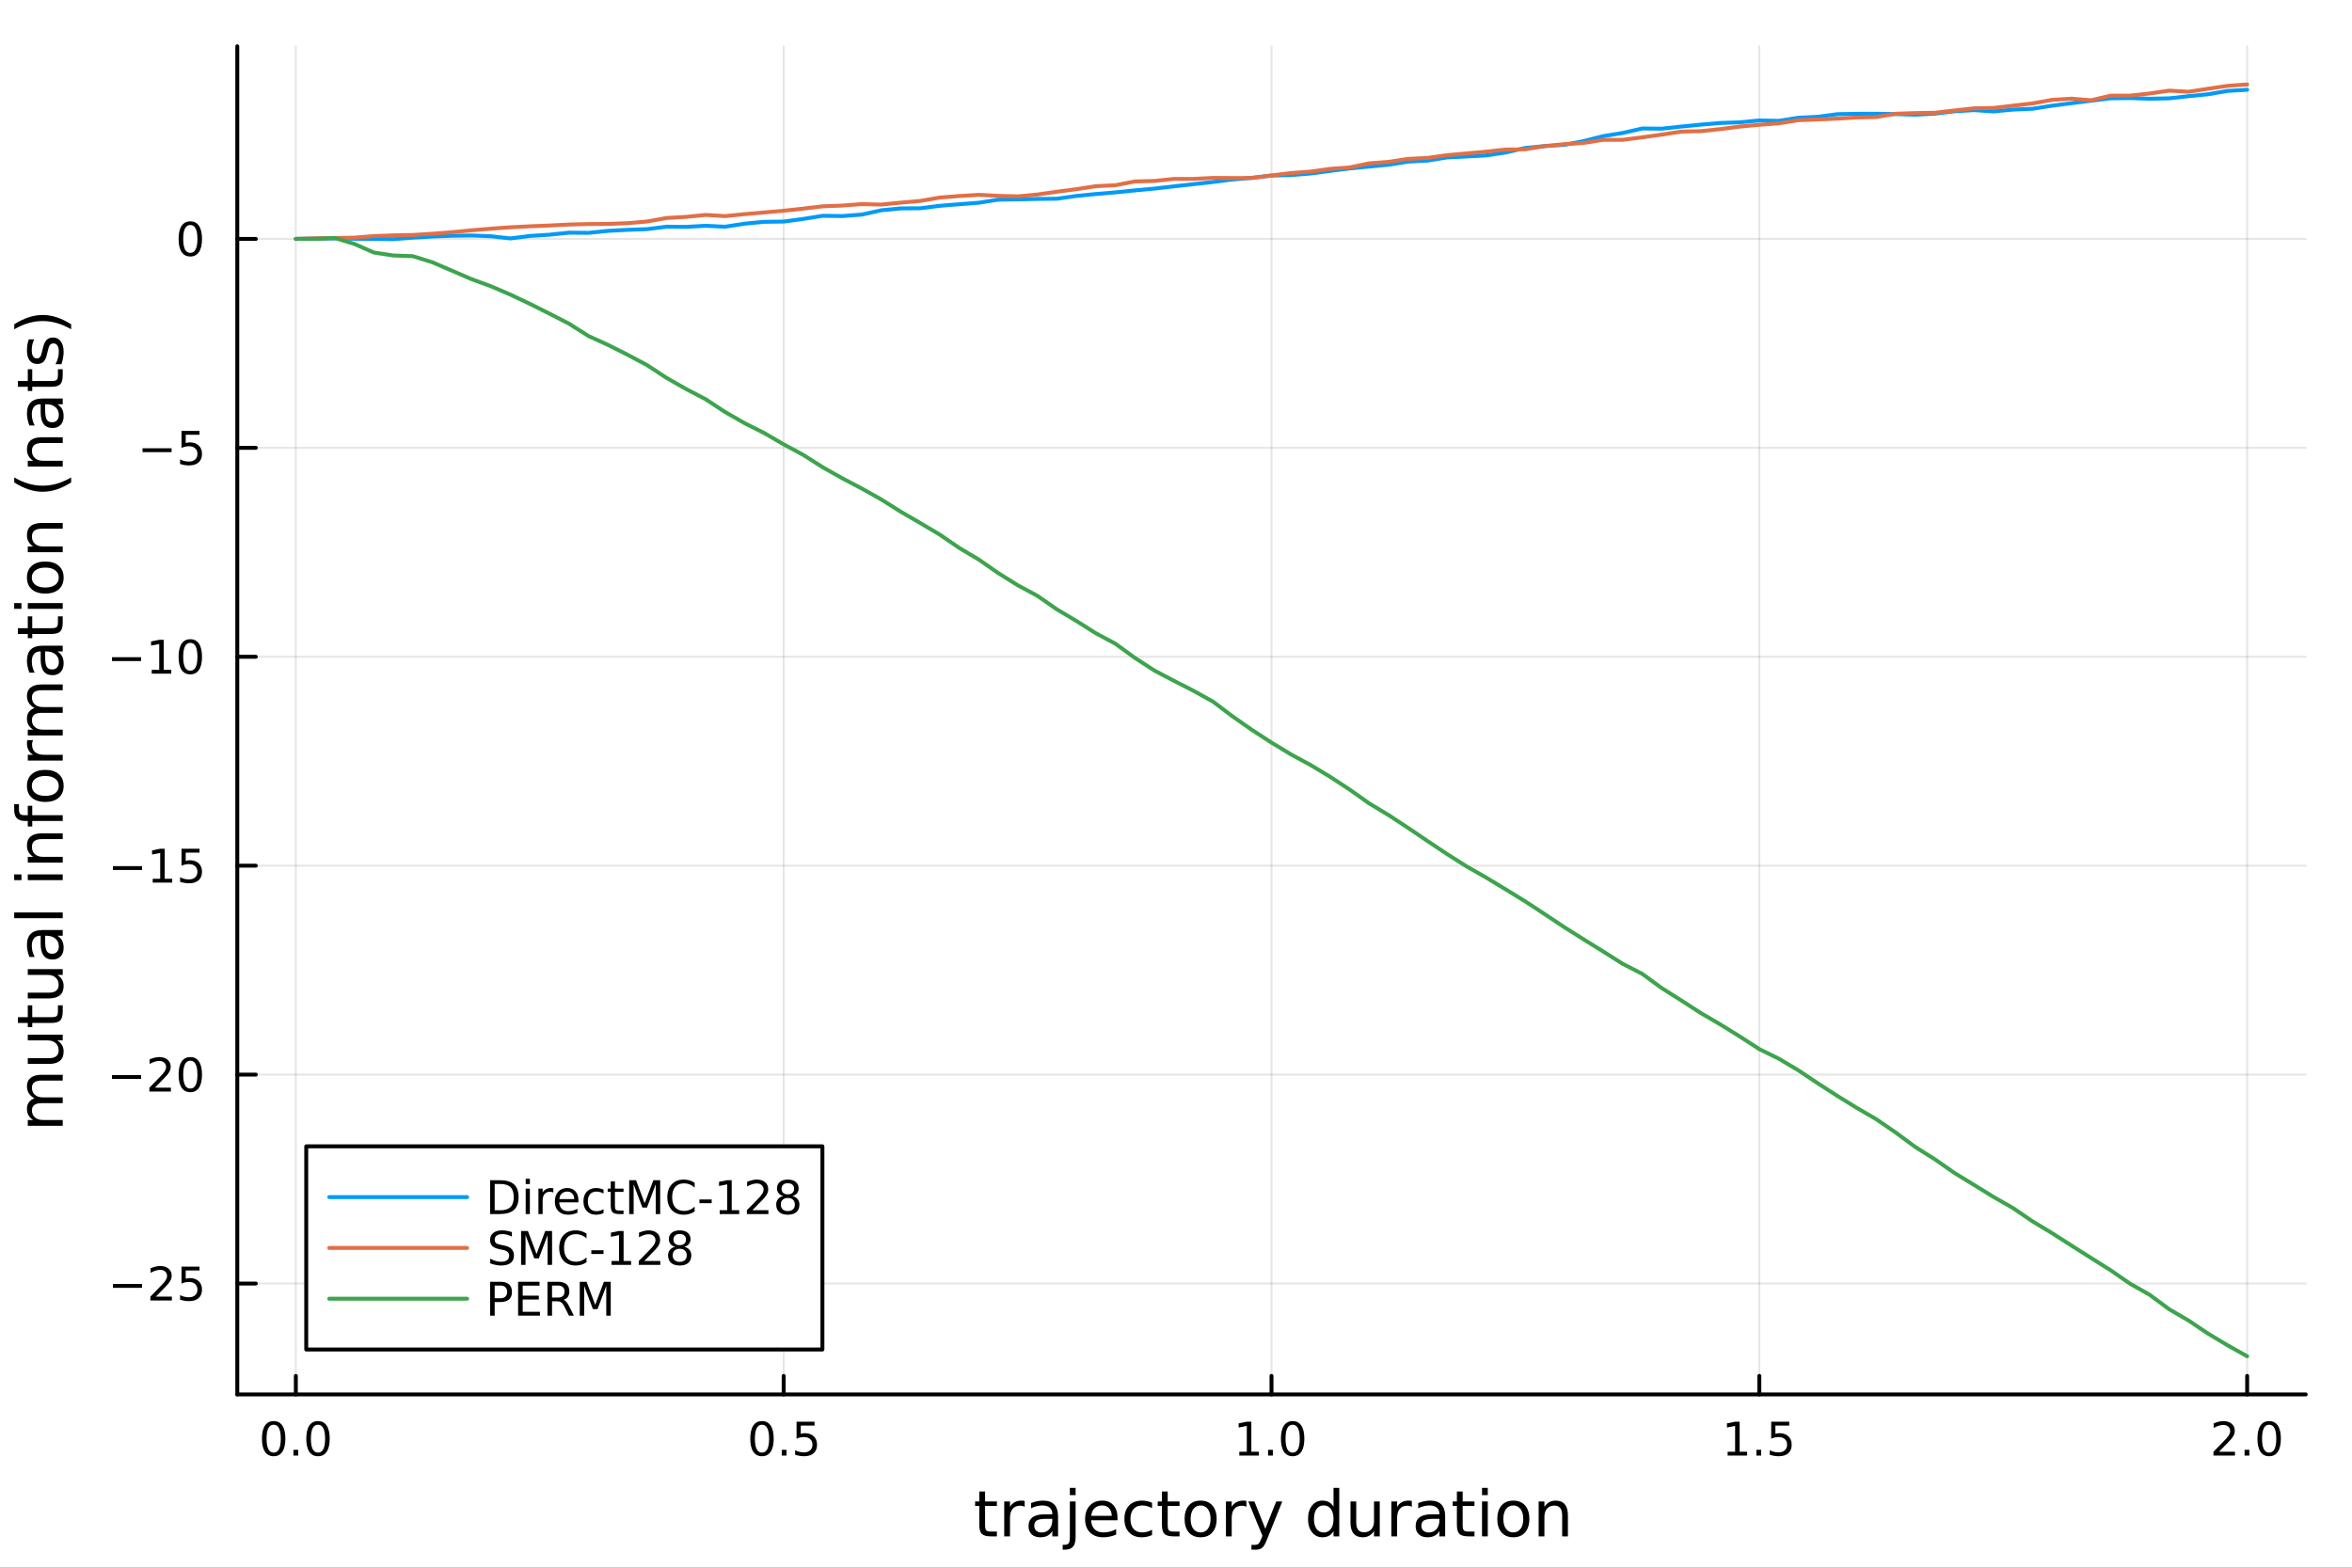 <?xml version="1.0" encoding="utf-8"?>
<svg xmlns="http://www.w3.org/2000/svg" xmlns:xlink="http://www.w3.org/1999/xlink" width="600" height="400" viewBox="0 0 2400 1600">
<rect x="0" y="0" width="2400" height="1600" fill="#333333" stroke="none"/>
<defs>
  <clipPath id="clip120">
    <rect x="0" y="0" width="2400" height="1600"/>
  </clipPath>
</defs>
<path clip-path="url(#clip120)" d="M0 1600 L2400 1600 L2400 0 L0 0  Z" fill="#ffffff" fill-rule="evenodd" fill-opacity="1"/>
<defs>
  <clipPath id="clip121">
    <rect x="480" y="0" width="1681" height="1600"/>
  </clipPath>
</defs>
<path clip-path="url(#clip120)" d="M242.135 1423.18 L2352.76 1423.18 L2352.76 47.244 L242.135 47.244  Z" fill="#ffffff" fill-rule="evenodd" fill-opacity="1"/>
<defs>
  <clipPath id="clip122">
    <rect x="242" y="47" width="2112" height="1377"/>
  </clipPath>
</defs>
<polyline clip-path="url(#clip122)" style="stroke:#000000; stroke-linecap:round; stroke-linejoin:round; stroke-width:2; stroke-opacity:0.1; fill:none" points="301.869,1423.18 301.869,47.244 "/>
<polyline clip-path="url(#clip122)" style="stroke:#000000; stroke-linecap:round; stroke-linejoin:round; stroke-width:2; stroke-opacity:0.1; fill:none" points="799.657,1423.18 799.657,47.244 "/>
<polyline clip-path="url(#clip122)" style="stroke:#000000; stroke-linecap:round; stroke-linejoin:round; stroke-width:2; stroke-opacity:0.1; fill:none" points="1297.45,1423.18 1297.45,47.244 "/>
<polyline clip-path="url(#clip122)" style="stroke:#000000; stroke-linecap:round; stroke-linejoin:round; stroke-width:2; stroke-opacity:0.1; fill:none" points="1795.23,1423.18 1795.23,47.244 "/>
<polyline clip-path="url(#clip122)" style="stroke:#000000; stroke-linecap:round; stroke-linejoin:round; stroke-width:2; stroke-opacity:0.1; fill:none" points="2293.02,1423.18 2293.02,47.244 "/>
<polyline clip-path="url(#clip120)" style="stroke:#000000; stroke-linecap:round; stroke-linejoin:round; stroke-width:4; stroke-opacity:1; fill:none" points="242.135,1423.18 2352.76,1423.18 "/>
<polyline clip-path="url(#clip120)" style="stroke:#000000; stroke-linecap:round; stroke-linejoin:round; stroke-width:4; stroke-opacity:1; fill:none" points="301.869,1423.18 301.869,1404.28 "/>
<polyline clip-path="url(#clip120)" style="stroke:#000000; stroke-linecap:round; stroke-linejoin:round; stroke-width:4; stroke-opacity:1; fill:none" points="799.657,1423.18 799.657,1404.28 "/>
<polyline clip-path="url(#clip120)" style="stroke:#000000; stroke-linecap:round; stroke-linejoin:round; stroke-width:4; stroke-opacity:1; fill:none" points="1297.45,1423.18 1297.45,1404.28 "/>
<polyline clip-path="url(#clip120)" style="stroke:#000000; stroke-linecap:round; stroke-linejoin:round; stroke-width:4; stroke-opacity:1; fill:none" points="1795.23,1423.18 1795.23,1404.28 "/>
<polyline clip-path="url(#clip120)" style="stroke:#000000; stroke-linecap:round; stroke-linejoin:round; stroke-width:4; stroke-opacity:1; fill:none" points="2293.02,1423.18 2293.02,1404.28 "/>
<path clip-path="url(#clip120)" d="M279.254 1454.1 Q275.643 1454.1 273.814 1457.66 Q272.008 1461.2 272.008 1468.33 Q272.008 1475.44 273.814 1479.01 Q275.643 1482.55 279.254 1482.55 Q282.888 1482.55 284.693 1479.01 Q286.522 1475.44 286.522 1468.33 Q286.522 1461.2 284.693 1457.66 Q282.888 1454.1 279.254 1454.1 M279.254 1450.39 Q285.064 1450.39 288.119 1455 Q291.198 1459.58 291.198 1468.33 Q291.198 1477.06 288.119 1481.67 Q285.064 1486.25 279.254 1486.25 Q273.443 1486.25 270.365 1481.67 Q267.309 1477.06 267.309 1468.33 Q267.309 1459.58 270.365 1455 Q273.443 1450.39 279.254 1450.39 Z" fill="#000000" fill-rule="nonzero" fill-opacity="1" /><path clip-path="url(#clip120)" d="M299.416 1479.7 L304.3 1479.7 L304.3 1485.58 L299.416 1485.58 L299.416 1479.7 Z" fill="#000000" fill-rule="nonzero" fill-opacity="1" /><path clip-path="url(#clip120)" d="M324.485 1454.1 Q320.874 1454.1 319.045 1457.66 Q317.24 1461.2 317.24 1468.33 Q317.24 1475.44 319.045 1479.01 Q320.874 1482.55 324.485 1482.55 Q328.119 1482.55 329.925 1479.01 Q331.753 1475.44 331.753 1468.33 Q331.753 1461.2 329.925 1457.66 Q328.119 1454.1 324.485 1454.1 M324.485 1450.39 Q330.295 1450.39 333.351 1455 Q336.429 1459.58 336.429 1468.33 Q336.429 1477.06 333.351 1481.67 Q330.295 1486.25 324.485 1486.25 Q318.675 1486.25 315.596 1481.67 Q312.54 1477.06 312.54 1468.33 Q312.54 1459.58 315.596 1455 Q318.675 1450.39 324.485 1450.39 Z" fill="#000000" fill-rule="nonzero" fill-opacity="1" /><path clip-path="url(#clip120)" d="M777.539 1454.1 Q773.928 1454.1 772.1 1457.66 Q770.294 1461.2 770.294 1468.33 Q770.294 1475.44 772.1 1479.01 Q773.928 1482.55 777.539 1482.55 Q781.174 1482.55 782.979 1479.01 Q784.808 1475.44 784.808 1468.33 Q784.808 1461.2 782.979 1457.66 Q781.174 1454.1 777.539 1454.1 M777.539 1450.39 Q783.349 1450.39 786.405 1455 Q789.484 1459.58 789.484 1468.33 Q789.484 1477.06 786.405 1481.67 Q783.349 1486.25 777.539 1486.25 Q771.729 1486.25 768.65 1481.67 Q765.595 1477.06 765.595 1468.33 Q765.595 1459.58 768.65 1455 Q771.729 1450.39 777.539 1450.39 Z" fill="#000000" fill-rule="nonzero" fill-opacity="1" /><path clip-path="url(#clip120)" d="M797.701 1479.7 L802.585 1479.7 L802.585 1485.58 L797.701 1485.58 L797.701 1479.7 Z" fill="#000000" fill-rule="nonzero" fill-opacity="1" /><path clip-path="url(#clip120)" d="M812.817 1451.02 L831.173 1451.02 L831.173 1454.96 L817.099 1454.96 L817.099 1463.43 Q818.118 1463.08 819.136 1462.92 Q820.155 1462.73 821.173 1462.73 Q826.96 1462.73 830.34 1465.9 Q833.72 1469.08 833.72 1474.49 Q833.72 1480.07 830.247 1483.17 Q826.775 1486.25 820.456 1486.25 Q818.28 1486.25 816.011 1485.88 Q813.766 1485.51 811.359 1484.77 L811.359 1480.07 Q813.442 1481.2 815.664 1481.76 Q817.886 1482.32 820.363 1482.32 Q824.368 1482.32 826.706 1480.21 Q829.044 1478.1 829.044 1474.49 Q829.044 1470.88 826.706 1468.77 Q824.368 1466.67 820.363 1466.67 Q818.488 1466.67 816.613 1467.08 Q814.761 1467.5 812.817 1468.38 L812.817 1451.02 Z" fill="#000000" fill-rule="nonzero" fill-opacity="1" /><path clip-path="url(#clip120)" d="M1264.6 1481.64 L1272.24 1481.64 L1272.24 1455.28 L1263.93 1456.95 L1263.93 1452.69 L1272.19 1451.02 L1276.87 1451.02 L1276.87 1481.64 L1284.51 1481.64 L1284.51 1485.58 L1264.6 1485.58 L1264.6 1481.64 Z" fill="#000000" fill-rule="nonzero" fill-opacity="1" /><path clip-path="url(#clip120)" d="M1293.95 1479.7 L1298.83 1479.7 L1298.83 1485.58 L1293.95 1485.58 L1293.95 1479.7 Z" fill="#000000" fill-rule="nonzero" fill-opacity="1" /><path clip-path="url(#clip120)" d="M1319.02 1454.1 Q1315.41 1454.1 1313.58 1457.66 Q1311.77 1461.2 1311.77 1468.33 Q1311.77 1475.44 1313.58 1479.01 Q1315.41 1482.55 1319.02 1482.55 Q1322.65 1482.55 1324.46 1479.01 Q1326.29 1475.44 1326.29 1468.33 Q1326.29 1461.2 1324.46 1457.66 Q1322.65 1454.1 1319.02 1454.1 M1319.02 1450.39 Q1324.83 1450.39 1327.88 1455 Q1330.96 1459.58 1330.96 1468.33 Q1330.96 1477.06 1327.88 1481.67 Q1324.83 1486.25 1319.02 1486.25 Q1313.21 1486.25 1310.13 1481.67 Q1307.07 1477.06 1307.07 1468.33 Q1307.07 1459.58 1310.13 1455 Q1313.21 1450.39 1319.02 1450.39 Z" fill="#000000" fill-rule="nonzero" fill-opacity="1" /><path clip-path="url(#clip120)" d="M1762.88 1481.64 L1770.52 1481.64 L1770.52 1455.28 L1762.21 1456.95 L1762.21 1452.69 L1770.48 1451.02 L1775.15 1451.02 L1775.15 1481.64 L1782.79 1481.64 L1782.79 1485.58 L1762.88 1485.58 L1762.88 1481.64 Z" fill="#000000" fill-rule="nonzero" fill-opacity="1" /><path clip-path="url(#clip120)" d="M1792.24 1479.7 L1797.12 1479.7 L1797.12 1485.58 L1792.24 1485.58 L1792.24 1479.7 Z" fill="#000000" fill-rule="nonzero" fill-opacity="1" /><path clip-path="url(#clip120)" d="M1807.35 1451.02 L1825.71 1451.02 L1825.71 1454.96 L1811.63 1454.96 L1811.63 1463.43 Q1812.65 1463.08 1813.67 1462.92 Q1814.69 1462.73 1815.71 1462.73 Q1821.49 1462.73 1824.87 1465.9 Q1828.25 1469.08 1828.25 1474.49 Q1828.25 1480.07 1824.78 1483.17 Q1821.31 1486.25 1814.99 1486.25 Q1812.81 1486.25 1810.55 1485.88 Q1808.3 1485.51 1805.89 1484.77 L1805.89 1480.07 Q1807.98 1481.2 1810.2 1481.76 Q1812.42 1482.32 1814.9 1482.32 Q1818.9 1482.32 1821.24 1480.21 Q1823.58 1478.1 1823.58 1474.49 Q1823.58 1470.88 1821.24 1468.77 Q1818.9 1466.67 1814.9 1466.67 Q1813.02 1466.67 1811.15 1467.08 Q1809.3 1467.5 1807.35 1468.38 L1807.35 1451.02 Z" fill="#000000" fill-rule="nonzero" fill-opacity="1" /><path clip-path="url(#clip120)" d="M2264.26 1481.64 L2280.58 1481.64 L2280.58 1485.58 L2258.63 1485.58 L2258.63 1481.64 Q2261.3 1478.89 2265.88 1474.26 Q2270.49 1469.61 2271.67 1468.27 Q2273.91 1465.74 2274.79 1464.01 Q2275.7 1462.25 2275.7 1460.56 Q2275.7 1457.8 2273.75 1456.07 Q2271.83 1454.33 2268.73 1454.33 Q2266.53 1454.33 2264.07 1455.09 Q2261.64 1455.86 2258.87 1457.41 L2258.87 1452.69 Q2261.69 1451.55 2264.14 1450.97 Q2266.6 1450.39 2268.63 1450.39 Q2274.01 1450.39 2277.2 1453.08 Q2280.39 1455.77 2280.39 1460.26 Q2280.39 1462.39 2279.58 1464.31 Q2278.8 1466.2 2276.69 1468.8 Q2276.11 1469.47 2273.01 1472.69 Q2269.91 1475.88 2264.26 1481.64 Z" fill="#000000" fill-rule="nonzero" fill-opacity="1" /><path clip-path="url(#clip120)" d="M2290.39 1479.7 L2295.28 1479.7 L2295.28 1485.58 L2290.39 1485.58 L2290.39 1479.7 Z" fill="#000000" fill-rule="nonzero" fill-opacity="1" /><path clip-path="url(#clip120)" d="M2315.46 1454.1 Q2311.85 1454.1 2310.02 1457.66 Q2308.22 1461.2 2308.22 1468.33 Q2308.22 1475.44 2310.02 1479.01 Q2311.85 1482.55 2315.46 1482.55 Q2319.1 1482.55 2320.9 1479.01 Q2322.73 1475.44 2322.73 1468.33 Q2322.73 1461.2 2320.9 1457.66 Q2319.1 1454.1 2315.46 1454.1 M2315.46 1450.39 Q2321.27 1450.39 2324.33 1455 Q2327.41 1459.58 2327.41 1468.33 Q2327.41 1477.06 2324.33 1481.67 Q2321.27 1486.25 2315.46 1486.25 Q2309.65 1486.25 2306.57 1481.67 Q2303.52 1477.06 2303.52 1468.33 Q2303.52 1459.58 2306.57 1455 Q2309.65 1450.39 2315.46 1450.39 Z" fill="#000000" fill-rule="nonzero" fill-opacity="1" /><path clip-path="url(#clip120)" d="M1005.18 1522.27 L1005.18 1532.4 L1017.24 1532.4 L1017.24 1536.95 L1005.18 1536.95 L1005.18 1556.3 Q1005.18 1560.66 1006.36 1561.9 Q1007.57 1563.14 1011.23 1563.14 L1017.24 1563.14 L1017.24 1568.04 L1011.23 1568.04 Q1004.45 1568.04 1001.87 1565.53 Q999.292 1562.98 999.292 1556.3 L999.292 1536.95 L994.995 1536.95 L994.995 1532.4 L999.292 1532.4 L999.292 1522.27 L1005.18 1522.27 Z" fill="#000000" fill-rule="nonzero" fill-opacity="1" /><path clip-path="url(#clip120)" d="M1045.6 1537.87 Q1044.62 1537.3 1043.44 1537.04 Q1042.29 1536.76 1040.89 1536.76 Q1035.93 1536.76 1033.25 1540 Q1030.61 1543.22 1030.61 1549.27 L1030.61 1568.04 L1024.72 1568.04 L1024.72 1532.4 L1030.61 1532.4 L1030.61 1537.93 Q1032.46 1534.69 1035.42 1533.13 Q1038.38 1531.54 1042.61 1531.54 Q1043.21 1531.54 1043.95 1531.63 Q1044.68 1531.7 1045.57 1531.85 L1045.6 1537.87 Z" fill="#000000" fill-rule="nonzero" fill-opacity="1" /><path clip-path="url(#clip120)" d="M1067.95 1550.12 Q1060.85 1550.12 1058.11 1551.75 Q1055.37 1553.37 1055.37 1557.29 Q1055.37 1560.4 1057.41 1562.25 Q1059.48 1564.07 1063.01 1564.07 Q1067.88 1564.07 1070.81 1560.63 Q1073.77 1557.16 1073.77 1551.43 L1073.77 1550.12 L1067.95 1550.12 M1079.63 1547.71 L1079.63 1568.04 L1073.77 1568.04 L1073.77 1562.63 Q1071.77 1565.88 1068.77 1567.44 Q1065.78 1568.97 1061.45 1568.97 Q1055.98 1568.97 1052.73 1565.91 Q1049.52 1562.82 1049.52 1557.67 Q1049.52 1551.65 1053.53 1548.6 Q1057.57 1545.54 1065.56 1545.54 L1073.77 1545.54 L1073.77 1544.97 Q1073.77 1540.93 1071.1 1538.73 Q1068.45 1536.5 1063.65 1536.5 Q1060.59 1536.5 1057.7 1537.23 Q1054.8 1537.97 1052.13 1539.43 L1052.13 1534.02 Q1055.34 1532.78 1058.37 1532.17 Q1061.39 1531.54 1064.25 1531.54 Q1071.99 1531.54 1075.81 1535.55 Q1079.63 1539.56 1079.63 1547.71 Z" fill="#000000" fill-rule="nonzero" fill-opacity="1" /><path clip-path="url(#clip120)" d="M1091.69 1532.4 L1097.55 1532.4 L1097.55 1568.68 Q1097.55 1575.49 1094.94 1578.55 Q1092.36 1581.6 1086.6 1581.6 L1084.37 1581.6 L1084.37 1576.64 L1085.93 1576.64 Q1089.27 1576.64 1090.48 1575.08 Q1091.69 1573.55 1091.69 1568.68 L1091.69 1532.4 M1091.69 1518.52 L1097.55 1518.52 L1097.55 1525.93 L1091.69 1525.93 L1091.69 1518.52 Z" fill="#000000" fill-rule="nonzero" fill-opacity="1" /><path clip-path="url(#clip120)" d="M1140.29 1548.76 L1140.29 1551.62 L1113.36 1551.62 Q1113.75 1557.67 1116.99 1560.85 Q1120.27 1564 1126.1 1564 Q1129.47 1564 1132.62 1563.17 Q1135.8 1562.35 1138.92 1560.69 L1138.92 1566.23 Q1135.77 1567.57 1132.46 1568.27 Q1129.15 1568.97 1125.75 1568.97 Q1117.22 1568.97 1112.22 1564 Q1107.25 1559.04 1107.25 1550.57 Q1107.25 1541.82 1111.96 1536.69 Q1116.71 1531.54 1124.73 1531.54 Q1131.92 1531.54 1136.09 1536.18 Q1140.29 1540.8 1140.29 1548.76 M1134.44 1547.04 Q1134.37 1542.23 1131.73 1539.37 Q1129.12 1536.5 1124.79 1536.5 Q1119.89 1536.5 1116.93 1539.27 Q1114 1542.04 1113.56 1547.07 L1134.44 1547.04 Z" fill="#000000" fill-rule="nonzero" fill-opacity="1" /><path clip-path="url(#clip120)" d="M1175.56 1533.76 L1175.56 1539.24 Q1173.08 1537.87 1170.56 1537.2 Q1168.08 1536.5 1165.53 1536.5 Q1159.83 1536.5 1156.68 1540.13 Q1153.53 1543.73 1153.53 1550.25 Q1153.53 1556.78 1156.68 1560.4 Q1159.83 1564 1165.53 1564 Q1168.08 1564 1170.56 1563.33 Q1173.08 1562.63 1175.56 1561.26 L1175.56 1566.68 Q1173.11 1567.82 1170.47 1568.39 Q1167.86 1568.97 1164.9 1568.97 Q1156.84 1568.97 1152.1 1563.91 Q1147.36 1558.85 1147.36 1550.25 Q1147.36 1541.53 1152.13 1536.53 Q1156.94 1531.54 1165.28 1531.54 Q1167.98 1531.54 1170.56 1532.11 Q1173.14 1532.65 1175.56 1533.76 Z" fill="#000000" fill-rule="nonzero" fill-opacity="1" /><path clip-path="url(#clip120)" d="M1191.54 1522.27 L1191.54 1532.4 L1203.6 1532.4 L1203.6 1536.95 L1191.54 1536.95 L1191.54 1556.3 Q1191.54 1560.66 1192.71 1561.9 Q1193.92 1563.14 1197.58 1563.14 L1203.6 1563.14 L1203.6 1568.04 L1197.58 1568.04 Q1190.8 1568.04 1188.23 1565.53 Q1185.65 1562.98 1185.65 1556.3 L1185.65 1536.95 L1181.35 1536.95 L1181.35 1532.4 L1185.65 1532.4 L1185.65 1522.27 L1191.54 1522.27 Z" fill="#000000" fill-rule="nonzero" fill-opacity="1" /><path clip-path="url(#clip120)" d="M1225.11 1536.5 Q1220.4 1536.5 1217.67 1540.19 Q1214.93 1543.85 1214.93 1550.25 Q1214.93 1556.65 1217.64 1560.34 Q1220.37 1564 1225.11 1564 Q1229.79 1564 1232.53 1560.31 Q1235.27 1556.62 1235.27 1550.25 Q1235.27 1543.92 1232.53 1540.23 Q1229.79 1536.5 1225.11 1536.5 M1225.11 1531.54 Q1232.75 1531.54 1237.11 1536.5 Q1241.47 1541.47 1241.47 1550.25 Q1241.47 1559 1237.11 1564 Q1232.75 1568.97 1225.11 1568.97 Q1217.44 1568.97 1213.08 1564 Q1208.76 1559 1208.76 1550.25 Q1208.76 1541.47 1213.08 1536.5 Q1217.44 1531.54 1225.11 1531.54 Z" fill="#000000" fill-rule="nonzero" fill-opacity="1" /><path clip-path="url(#clip120)" d="M1271.84 1537.87 Q1270.85 1537.3 1269.67 1537.04 Q1268.53 1536.76 1267.13 1536.76 Q1262.16 1536.76 1259.49 1540 Q1256.85 1543.22 1256.85 1549.27 L1256.85 1568.04 L1250.96 1568.04 L1250.96 1532.4 L1256.85 1532.4 L1256.85 1537.93 Q1258.69 1534.69 1261.65 1533.13 Q1264.61 1531.54 1268.85 1531.54 Q1269.45 1531.54 1270.18 1531.63 Q1270.92 1531.7 1271.81 1531.85 L1271.84 1537.87 Z" fill="#000000" fill-rule="nonzero" fill-opacity="1" /><path clip-path="url(#clip120)" d="M1292.81 1571.35 Q1290.33 1577.72 1287.98 1579.66 Q1285.62 1581.6 1281.67 1581.6 L1277 1581.6 L1277 1576.7 L1280.43 1576.7 Q1282.85 1576.7 1284.19 1575.56 Q1285.53 1574.41 1287.15 1570.14 L1288.2 1567.47 L1273.78 1532.4 L1279.99 1532.4 L1291.13 1560.28 L1302.27 1532.4 L1308.47 1532.4 L1292.81 1571.35 Z" fill="#000000" fill-rule="nonzero" fill-opacity="1" /><path clip-path="url(#clip120)" d="M1360.74 1537.81 L1360.74 1518.52 L1366.59 1518.52 L1366.59 1568.04 L1360.74 1568.04 L1360.74 1562.7 Q1358.89 1565.88 1356.06 1567.44 Q1353.26 1568.97 1349.31 1568.97 Q1342.85 1568.97 1338.77 1563.81 Q1334.73 1558.65 1334.73 1550.25 Q1334.73 1541.85 1338.77 1536.69 Q1342.85 1531.54 1349.31 1531.54 Q1353.26 1531.54 1356.06 1533.1 Q1358.89 1534.62 1360.74 1537.81 M1340.78 1550.25 Q1340.78 1556.71 1343.42 1560.4 Q1346.1 1564.07 1350.74 1564.07 Q1355.39 1564.07 1358.06 1560.4 Q1360.74 1556.71 1360.74 1550.25 Q1360.74 1543.79 1358.06 1540.13 Q1355.39 1536.44 1350.74 1536.44 Q1346.1 1536.44 1343.42 1540.13 Q1340.78 1543.79 1340.78 1550.25 Z" fill="#000000" fill-rule="nonzero" fill-opacity="1" /><path clip-path="url(#clip120)" d="M1378.05 1553.98 L1378.05 1532.4 L1383.91 1532.4 L1383.91 1553.75 Q1383.91 1558.81 1385.88 1561.36 Q1387.85 1563.87 1391.8 1563.87 Q1396.54 1563.87 1399.28 1560.85 Q1402.05 1557.83 1402.05 1552.61 L1402.05 1532.4 L1407.91 1532.4 L1407.91 1568.04 L1402.05 1568.04 L1402.05 1562.57 Q1399.92 1565.82 1397.08 1567.41 Q1394.28 1568.97 1390.56 1568.97 Q1384.42 1568.97 1381.23 1565.15 Q1378.05 1561.33 1378.05 1553.98 M1392.79 1531.54 L1392.79 1531.54 Z" fill="#000000" fill-rule="nonzero" fill-opacity="1" /><path clip-path="url(#clip120)" d="M1440.63 1537.87 Q1439.64 1537.3 1438.46 1537.04 Q1437.32 1536.76 1435.92 1536.76 Q1430.95 1536.76 1428.28 1540 Q1425.63 1543.22 1425.63 1549.27 L1425.63 1568.04 L1419.75 1568.04 L1419.75 1532.4 L1425.63 1532.4 L1425.63 1537.93 Q1427.48 1534.69 1430.44 1533.13 Q1433.4 1531.54 1437.63 1531.54 Q1438.24 1531.54 1438.97 1531.63 Q1439.7 1531.7 1440.59 1531.85 L1440.63 1537.87 Z" fill="#000000" fill-rule="nonzero" fill-opacity="1" /><path clip-path="url(#clip120)" d="M1462.97 1550.12 Q1455.87 1550.12 1453.13 1551.75 Q1450.4 1553.37 1450.4 1557.29 Q1450.4 1560.4 1452.43 1562.25 Q1454.5 1564.07 1458.04 1564.07 Q1462.91 1564.07 1465.83 1560.63 Q1468.79 1557.16 1468.79 1551.43 L1468.79 1550.12 L1462.97 1550.12 M1474.65 1547.71 L1474.65 1568.04 L1468.79 1568.04 L1468.79 1562.63 Q1466.79 1565.88 1463.8 1567.44 Q1460.81 1568.97 1456.48 1568.97 Q1451 1568.97 1447.76 1565.91 Q1444.54 1562.82 1444.54 1557.67 Q1444.54 1551.65 1448.55 1548.6 Q1452.59 1545.54 1460.58 1545.54 L1468.79 1545.54 L1468.79 1544.97 Q1468.79 1540.93 1466.12 1538.73 Q1463.48 1536.5 1458.67 1536.5 Q1455.62 1536.5 1452.72 1537.23 Q1449.82 1537.97 1447.15 1539.43 L1447.15 1534.02 Q1450.37 1532.78 1453.39 1532.17 Q1456.41 1531.54 1459.28 1531.54 Q1467.01 1531.54 1470.83 1535.55 Q1474.65 1539.56 1474.65 1547.71 Z" fill="#000000" fill-rule="nonzero" fill-opacity="1" /><path clip-path="url(#clip120)" d="M1492.51 1522.27 L1492.51 1532.4 L1504.57 1532.4 L1504.57 1536.95 L1492.51 1536.95 L1492.51 1556.3 Q1492.51 1560.66 1493.68 1561.9 Q1494.89 1563.14 1498.55 1563.14 L1504.57 1563.14 L1504.57 1568.04 L1498.55 1568.04 Q1491.77 1568.04 1489.2 1565.53 Q1486.62 1562.98 1486.62 1556.3 L1486.62 1536.95 L1482.32 1536.95 L1482.32 1532.4 L1486.62 1532.4 L1486.62 1522.27 L1492.51 1522.27 Z" fill="#000000" fill-rule="nonzero" fill-opacity="1" /><path clip-path="url(#clip120)" d="M1512.27 1532.4 L1518.13 1532.4 L1518.13 1568.04 L1512.27 1568.04 L1512.27 1532.4 M1512.27 1518.52 L1518.13 1518.52 L1518.13 1525.93 L1512.27 1525.93 L1512.27 1518.52 Z" fill="#000000" fill-rule="nonzero" fill-opacity="1" /><path clip-path="url(#clip120)" d="M1544.2 1536.5 Q1539.49 1536.5 1536.75 1540.19 Q1534.01 1543.85 1534.01 1550.25 Q1534.01 1556.65 1536.72 1560.34 Q1539.45 1564 1544.2 1564 Q1548.87 1564 1551.61 1560.31 Q1554.35 1556.62 1554.35 1550.25 Q1554.35 1543.92 1551.61 1540.23 Q1548.87 1536.5 1544.2 1536.5 M1544.2 1531.54 Q1551.83 1531.54 1556.2 1536.5 Q1560.56 1541.47 1560.56 1550.25 Q1560.56 1559 1556.2 1564 Q1551.83 1568.97 1544.2 1568.97 Q1536.53 1568.97 1532.16 1564 Q1527.84 1559 1527.84 1550.25 Q1527.84 1541.47 1532.16 1536.5 Q1536.53 1531.54 1544.2 1531.54 Z" fill="#000000" fill-rule="nonzero" fill-opacity="1" /><path clip-path="url(#clip120)" d="M1599.9 1546.53 L1599.9 1568.04 L1594.04 1568.04 L1594.04 1546.72 Q1594.04 1541.66 1592.07 1539.14 Q1590.09 1536.63 1586.15 1536.63 Q1581.4 1536.63 1578.67 1539.65 Q1575.93 1542.68 1575.93 1547.9 L1575.93 1568.04 L1570.04 1568.04 L1570.04 1532.4 L1575.93 1532.4 L1575.93 1537.93 Q1578.03 1534.72 1580.86 1533.13 Q1583.73 1531.54 1587.45 1531.54 Q1593.59 1531.54 1596.74 1535.36 Q1599.9 1539.14 1599.9 1546.53 Z" fill="#000000" fill-rule="nonzero" fill-opacity="1" /><polyline clip-path="url(#clip122)" style="stroke:#000000; stroke-linecap:round; stroke-linejoin:round; stroke-width:2; stroke-opacity:0.1; fill:none" points="242.135,1310 2352.76,1310 "/>
<polyline clip-path="url(#clip122)" style="stroke:#000000; stroke-linecap:round; stroke-linejoin:round; stroke-width:2; stroke-opacity:0.1; fill:none" points="242.135,1096.76 2352.76,1096.76 "/>
<polyline clip-path="url(#clip122)" style="stroke:#000000; stroke-linecap:round; stroke-linejoin:round; stroke-width:2; stroke-opacity:0.1; fill:none" points="242.135,883.53 2352.76,883.53 "/>
<polyline clip-path="url(#clip122)" style="stroke:#000000; stroke-linecap:round; stroke-linejoin:round; stroke-width:2; stroke-opacity:0.1; fill:none" points="242.135,670.297 2352.76,670.297 "/>
<polyline clip-path="url(#clip122)" style="stroke:#000000; stroke-linecap:round; stroke-linejoin:round; stroke-width:2; stroke-opacity:0.1; fill:none" points="242.135,457.064 2352.76,457.064 "/>
<polyline clip-path="url(#clip122)" style="stroke:#000000; stroke-linecap:round; stroke-linejoin:round; stroke-width:2; stroke-opacity:0.1; fill:none" points="242.135,243.831 2352.76,243.831 "/>
<polyline clip-path="url(#clip120)" style="stroke:#000000; stroke-linecap:round; stroke-linejoin:round; stroke-width:4; stroke-opacity:1; fill:none" points="242.135,1423.18 242.135,47.244 "/>
<polyline clip-path="url(#clip120)" style="stroke:#000000; stroke-linecap:round; stroke-linejoin:round; stroke-width:4; stroke-opacity:1; fill:none" points="242.135,1310 261.032,1310 "/>
<polyline clip-path="url(#clip120)" style="stroke:#000000; stroke-linecap:round; stroke-linejoin:round; stroke-width:4; stroke-opacity:1; fill:none" points="242.135,1096.76 261.032,1096.76 "/>
<polyline clip-path="url(#clip120)" style="stroke:#000000; stroke-linecap:round; stroke-linejoin:round; stroke-width:4; stroke-opacity:1; fill:none" points="242.135,883.53 261.032,883.53 "/>
<polyline clip-path="url(#clip120)" style="stroke:#000000; stroke-linecap:round; stroke-linejoin:round; stroke-width:4; stroke-opacity:1; fill:none" points="242.135,670.297 261.032,670.297 "/>
<polyline clip-path="url(#clip120)" style="stroke:#000000; stroke-linecap:round; stroke-linejoin:round; stroke-width:4; stroke-opacity:1; fill:none" points="242.135,457.064 261.032,457.064 "/>
<polyline clip-path="url(#clip120)" style="stroke:#000000; stroke-linecap:round; stroke-linejoin:round; stroke-width:4; stroke-opacity:1; fill:none" points="242.135,243.831 261.032,243.831 "/>
<path clip-path="url(#clip120)" d="M115.256 1310.45 L144.931 1310.45 L144.931 1314.38 L115.256 1314.38 L115.256 1310.45 Z" fill="#000000" fill-rule="nonzero" fill-opacity="1" /><path clip-path="url(#clip120)" d="M159.052 1323.34 L175.371 1323.34 L175.371 1327.28 L153.427 1327.28 L153.427 1323.34 Q156.089 1320.59 160.672 1315.96 Q165.278 1311.3 166.459 1309.96 Q168.704 1307.44 169.584 1305.7 Q170.487 1303.94 170.487 1302.25 Q170.487 1299.5 168.542 1297.76 Q166.621 1296.03 163.519 1296.03 Q161.32 1296.03 158.866 1296.79 Q156.436 1297.55 153.658 1299.1 L153.658 1294.38 Q156.482 1293.25 158.936 1292.67 Q161.39 1292.09 163.427 1292.09 Q168.797 1292.09 171.991 1294.78 Q175.186 1297.46 175.186 1301.95 Q175.186 1304.08 174.376 1306 Q173.589 1307.9 171.482 1310.49 Q170.903 1311.16 167.802 1314.38 Q164.7 1317.58 159.052 1323.34 Z" fill="#000000" fill-rule="nonzero" fill-opacity="1" /><path clip-path="url(#clip120)" d="M185.232 1292.72 L203.588 1292.72 L203.588 1296.65 L189.514 1296.65 L189.514 1305.12 Q190.533 1304.78 191.551 1304.61 Q192.57 1304.43 193.588 1304.43 Q199.375 1304.43 202.755 1307.6 Q206.135 1310.77 206.135 1316.19 Q206.135 1321.77 202.662 1324.87 Q199.19 1327.95 192.871 1327.95 Q190.695 1327.95 188.426 1327.58 Q186.181 1327.21 183.774 1326.47 L183.774 1321.77 Q185.857 1322.9 188.079 1323.46 Q190.301 1324.01 192.778 1324.01 Q196.783 1324.01 199.121 1321.91 Q201.459 1319.8 201.459 1316.19 Q201.459 1312.58 199.121 1310.47 Q196.783 1308.36 192.778 1308.36 Q190.903 1308.36 189.028 1308.78 Q187.176 1309.2 185.232 1310.08 L185.232 1292.72 Z" fill="#000000" fill-rule="nonzero" fill-opacity="1" /><path clip-path="url(#clip120)" d="M114.26 1097.21 L143.936 1097.21 L143.936 1101.15 L114.26 1101.15 L114.26 1097.21 Z" fill="#000000" fill-rule="nonzero" fill-opacity="1" /><path clip-path="url(#clip120)" d="M158.056 1110.11 L174.376 1110.11 L174.376 1114.04 L152.431 1114.04 L152.431 1110.11 Q155.093 1107.35 159.677 1102.72 Q164.283 1098.07 165.464 1096.73 Q167.709 1094.21 168.589 1092.47 Q169.491 1090.71 169.491 1089.02 Q169.491 1086.27 167.547 1084.53 Q165.626 1082.79 162.524 1082.79 Q160.325 1082.79 157.871 1083.56 Q155.44 1084.32 152.663 1085.87 L152.663 1081.15 Q155.487 1080.02 157.94 1079.44 Q160.394 1078.86 162.431 1078.86 Q167.802 1078.86 170.996 1081.54 Q174.19 1084.23 174.19 1088.72 Q174.19 1090.85 173.38 1092.77 Q172.593 1094.67 170.487 1097.26 Q169.908 1097.93 166.806 1101.15 Q163.704 1104.34 158.056 1110.11 Z" fill="#000000" fill-rule="nonzero" fill-opacity="1" /><path clip-path="url(#clip120)" d="M194.19 1082.56 Q190.579 1082.56 188.75 1086.13 Q186.945 1089.67 186.945 1096.8 Q186.945 1103.9 188.75 1107.47 Q190.579 1111.01 194.19 1111.01 Q197.825 1111.01 199.63 1107.47 Q201.459 1103.9 201.459 1096.8 Q201.459 1089.67 199.63 1086.13 Q197.825 1082.56 194.19 1082.56 M194.19 1078.86 Q200 1078.86 203.056 1083.46 Q206.135 1088.05 206.135 1096.8 Q206.135 1105.52 203.056 1110.13 Q200 1114.71 194.19 1114.71 Q188.38 1114.71 185.301 1110.13 Q182.246 1105.52 182.246 1096.8 Q182.246 1088.05 185.301 1083.46 Q188.38 1078.86 194.19 1078.86 Z" fill="#000000" fill-rule="nonzero" fill-opacity="1" /><path clip-path="url(#clip120)" d="M115.256 883.981 L144.931 883.981 L144.931 887.916 L115.256 887.916 L115.256 883.981 Z" fill="#000000" fill-rule="nonzero" fill-opacity="1" /><path clip-path="url(#clip120)" d="M155.834 896.875 L163.473 896.875 L163.473 870.509 L155.163 872.176 L155.163 867.917 L163.427 866.25 L168.102 866.25 L168.102 896.875 L175.741 896.875 L175.741 900.81 L155.834 900.81 L155.834 896.875 Z" fill="#000000" fill-rule="nonzero" fill-opacity="1" /><path clip-path="url(#clip120)" d="M185.232 866.25 L203.588 866.25 L203.588 870.185 L189.514 870.185 L189.514 878.657 Q190.533 878.31 191.551 878.148 Q192.57 877.963 193.588 877.963 Q199.375 877.963 202.755 881.134 Q206.135 884.305 206.135 889.722 Q206.135 895.301 202.662 898.403 Q199.19 901.481 192.871 901.481 Q190.695 901.481 188.426 901.111 Q186.181 900.74 183.774 900 L183.774 895.301 Q185.857 896.435 188.079 896.99 Q190.301 897.546 192.778 897.546 Q196.783 897.546 199.121 895.44 Q201.459 893.333 201.459 889.722 Q201.459 886.111 199.121 884.004 Q196.783 881.898 192.778 881.898 Q190.903 881.898 189.028 882.315 Q187.176 882.731 185.232 883.611 L185.232 866.25 Z" fill="#000000" fill-rule="nonzero" fill-opacity="1" /><path clip-path="url(#clip120)" d="M114.26 670.748 L143.936 670.748 L143.936 674.683 L114.26 674.683 L114.26 670.748 Z" fill="#000000" fill-rule="nonzero" fill-opacity="1" /><path clip-path="url(#clip120)" d="M154.839 683.642 L162.477 683.642 L162.477 657.276 L154.167 658.943 L154.167 654.684 L162.431 653.017 L167.107 653.017 L167.107 683.642 L174.746 683.642 L174.746 687.577 L154.839 687.577 L154.839 683.642 Z" fill="#000000" fill-rule="nonzero" fill-opacity="1" /><path clip-path="url(#clip120)" d="M194.19 656.096 Q190.579 656.096 188.75 659.66 Q186.945 663.202 186.945 670.332 Q186.945 677.438 188.75 681.003 Q190.579 684.544 194.19 684.544 Q197.825 684.544 199.63 681.003 Q201.459 677.438 201.459 670.332 Q201.459 663.202 199.63 659.66 Q197.825 656.096 194.19 656.096 M194.19 652.392 Q200 652.392 203.056 656.998 Q206.135 661.582 206.135 670.332 Q206.135 679.058 203.056 683.665 Q200 688.248 194.19 688.248 Q188.38 688.248 185.301 683.665 Q182.246 679.058 182.246 670.332 Q182.246 661.582 185.301 656.998 Q188.38 652.392 194.19 652.392 Z" fill="#000000" fill-rule="nonzero" fill-opacity="1" /><path clip-path="url(#clip120)" d="M145.417 457.515 L175.093 457.515 L175.093 461.45 L145.417 461.45 L145.417 457.515 Z" fill="#000000" fill-rule="nonzero" fill-opacity="1" /><path clip-path="url(#clip120)" d="M185.232 439.784 L203.588 439.784 L203.588 443.719 L189.514 443.719 L189.514 452.191 Q190.533 451.844 191.551 451.682 Q192.57 451.497 193.588 451.497 Q199.375 451.497 202.755 454.668 Q206.135 457.839 206.135 463.256 Q206.135 468.835 202.662 471.936 Q199.19 475.015 192.871 475.015 Q190.695 475.015 188.426 474.645 Q186.181 474.274 183.774 473.534 L183.774 468.835 Q185.857 469.969 188.079 470.524 Q190.301 471.08 192.778 471.08 Q196.783 471.08 199.121 468.974 Q201.459 466.867 201.459 463.256 Q201.459 459.645 199.121 457.538 Q196.783 455.432 192.778 455.432 Q190.903 455.432 189.028 455.849 Q187.176 456.265 185.232 457.145 L185.232 439.784 Z" fill="#000000" fill-rule="nonzero" fill-opacity="1" /><path clip-path="url(#clip120)" d="M194.19 229.629 Q190.579 229.629 188.75 233.194 Q186.945 236.736 186.945 243.866 Q186.945 250.972 188.75 254.537 Q190.579 258.078 194.19 258.078 Q197.825 258.078 199.63 254.537 Q201.459 250.972 201.459 243.866 Q201.459 236.736 199.63 233.194 Q197.825 229.629 194.19 229.629 M194.19 225.926 Q200 225.926 203.056 230.532 Q206.135 235.116 206.135 243.866 Q206.135 252.592 203.056 257.199 Q200 261.782 194.19 261.782 Q188.38 261.782 185.301 257.199 Q182.246 252.592 182.246 243.866 Q182.246 235.116 185.301 230.532 Q188.38 225.926 194.19 225.926 Z" fill="#000000" fill-rule="nonzero" fill-opacity="1" /><path clip-path="url(#clip120)" d="M35.199 1120.99 Q31.253 1118.79 29.375 1115.74 Q27.497 1112.68 27.497 1108.54 Q27.497 1102.97 31.412 1099.95 Q35.295 1096.93 42.488 1096.93 L64.004 1096.93 L64.004 1102.82 L42.679 1102.82 Q37.555 1102.82 35.072 1104.63 Q32.589 1106.44 32.589 1110.17 Q32.589 1114.72 35.613 1117.36 Q38.637 1120 43.857 1120 L64.004 1120 L64.004 1125.89 L42.679 1125.89 Q37.523 1125.89 35.072 1127.71 Q32.589 1129.52 32.589 1133.31 Q32.589 1137.8 35.645 1140.44 Q38.669 1143.08 43.857 1143.08 L64.004 1143.08 L64.004 1148.97 L28.356 1148.97 L28.356 1143.08 L33.894 1143.08 Q30.616 1141.07 29.056 1138.27 Q27.497 1135.47 27.497 1131.62 Q27.497 1127.74 29.47 1125.03 Q31.444 1122.29 35.199 1120.99 Z" fill="#000000" fill-rule="nonzero" fill-opacity="1" /><path clip-path="url(#clip120)" d="M49.936 1085.85 L28.356 1085.85 L28.356 1079.99 L49.713 1079.99 Q54.774 1079.99 57.32 1078.02 Q59.835 1076.05 59.835 1072.1 Q59.835 1067.36 56.811 1064.62 Q53.787 1061.85 48.567 1061.85 L28.356 1061.85 L28.356 1056 L64.004 1056 L64.004 1061.85 L58.53 1061.85 Q61.776 1063.98 63.368 1066.82 Q64.927 1069.62 64.927 1073.34 Q64.927 1079.49 61.108 1082.67 Q57.288 1085.85 49.936 1085.85 M27.497 1071.11 L27.497 1071.11 Z" fill="#000000" fill-rule="nonzero" fill-opacity="1" /><path clip-path="url(#clip120)" d="M18.235 1038.14 L28.356 1038.14 L28.356 1026.08 L32.908 1026.08 L32.908 1038.14 L52.259 1038.14 Q56.62 1038.14 57.861 1036.96 Q59.103 1035.75 59.103 1032.09 L59.103 1026.08 L64.004 1026.08 L64.004 1032.09 Q64.004 1038.87 61.49 1041.45 Q58.943 1044.03 52.259 1044.03 L32.908 1044.03 L32.908 1048.33 L28.356 1048.33 L28.356 1044.03 L18.235 1044.03 L18.235 1038.14 Z" fill="#000000" fill-rule="nonzero" fill-opacity="1" /><path clip-path="url(#clip120)" d="M49.936 1018.98 L28.356 1018.98 L28.356 1013.12 L49.713 1013.12 Q54.774 1013.12 57.32 1011.15 Q59.835 1009.18 59.835 1005.23 Q59.835 1000.49 56.811 997.75 Q53.787 994.981 48.567 994.981 L28.356 994.981 L28.356 989.124 L64.004 989.124 L64.004 994.981 L58.53 994.981 Q61.776 997.113 63.368 999.946 Q64.927 1002.75 64.927 1006.47 Q64.927 1012.61 61.108 1015.8 Q57.288 1018.98 49.936 1018.98 M27.497 1004.24 L27.497 1004.24 Z" fill="#000000" fill-rule="nonzero" fill-opacity="1" /><path clip-path="url(#clip120)" d="M46.085 960.86 Q46.085 967.958 47.708 970.695 Q49.331 973.433 53.246 973.433 Q56.365 973.433 58.211 971.396 Q60.026 969.327 60.026 965.794 Q60.026 960.924 56.588 957.996 Q53.119 955.036 47.39 955.036 L46.085 955.036 L46.085 960.86 M43.666 949.179 L64.004 949.179 L64.004 955.036 L58.593 955.036 Q61.84 957.041 63.399 960.033 Q64.927 963.025 64.927 967.353 Q64.927 972.828 61.872 976.074 Q58.784 979.289 53.628 979.289 Q47.612 979.289 44.557 975.279 Q41.501 971.236 41.501 963.247 L41.501 955.036 L40.928 955.036 Q36.886 955.036 34.69 957.709 Q32.462 960.351 32.462 965.157 Q32.462 968.213 33.194 971.109 Q33.926 974.006 35.39 976.679 L29.98 976.679 Q28.738 973.464 28.133 970.441 Q27.497 967.417 27.497 964.552 Q27.497 956.818 31.507 952.999 Q35.518 949.179 43.666 949.179 Z" fill="#000000" fill-rule="nonzero" fill-opacity="1" /><path clip-path="url(#clip120)" d="M14.479 937.116 L14.479 931.26 L64.004 931.26 L64.004 937.116 L14.479 937.116 Z" fill="#000000" fill-rule="nonzero" fill-opacity="1" /><path clip-path="url(#clip120)" d="M28.356 898.285 L28.356 892.429 L64.004 892.429 L64.004 898.285 L28.356 898.285 M14.479 898.285 L14.479 892.429 L21.895 892.429 L21.895 898.285 L14.479 898.285 Z" fill="#000000" fill-rule="nonzero" fill-opacity="1" /><path clip-path="url(#clip120)" d="M42.488 850.543 L64.004 850.543 L64.004 856.399 L42.679 856.399 Q37.618 856.399 35.104 858.372 Q32.589 860.346 32.589 864.293 Q32.589 869.035 35.613 871.772 Q38.637 874.51 43.857 874.51 L64.004 874.51 L64.004 880.398 L28.356 880.398 L28.356 874.51 L33.894 874.51 Q30.68 872.409 29.088 869.576 Q27.497 866.712 27.497 862.988 Q27.497 856.845 31.316 853.694 Q35.104 850.543 42.488 850.543 Z" fill="#000000" fill-rule="nonzero" fill-opacity="1" /><path clip-path="url(#clip120)" d="M14.479 820.815 L19.349 820.815 L19.349 826.417 Q19.349 829.568 20.622 830.809 Q21.895 832.018 25.205 832.018 L28.356 832.018 L28.356 822.374 L32.908 822.374 L32.908 832.018 L64.004 832.018 L64.004 837.907 L32.908 837.907 L32.908 843.509 L28.356 843.509 L28.356 837.907 L25.874 837.907 Q19.922 837.907 17.216 835.138 Q14.479 832.369 14.479 826.353 L14.479 820.815 Z" fill="#000000" fill-rule="nonzero" fill-opacity="1" /><path clip-path="url(#clip120)" d="M32.462 802.1 Q32.462 806.81 36.154 809.548 Q39.815 812.285 46.212 812.285 Q52.609 812.285 56.302 809.579 Q59.962 806.842 59.962 802.1 Q59.962 797.421 56.27 794.684 Q52.578 791.946 46.212 791.946 Q39.878 791.946 36.186 794.684 Q32.462 797.421 32.462 802.1 M27.497 802.1 Q27.497 794.461 32.462 790.1 Q37.427 785.74 46.212 785.74 Q54.965 785.74 59.962 790.1 Q64.927 794.461 64.927 802.1 Q64.927 809.77 59.962 814.131 Q54.965 818.459 46.212 818.459 Q37.427 818.459 32.462 814.131 Q27.497 809.77 27.497 802.1 Z" fill="#000000" fill-rule="nonzero" fill-opacity="1" /><path clip-path="url(#clip120)" d="M33.831 755.375 Q33.258 756.362 33.003 757.54 Q32.717 758.686 32.717 760.086 Q32.717 765.051 35.963 767.725 Q39.178 770.367 45.225 770.367 L64.004 770.367 L64.004 776.255 L28.356 776.255 L28.356 770.367 L33.894 770.367 Q30.648 768.521 29.088 765.56 Q27.497 762.6 27.497 758.367 Q27.497 757.762 27.592 757.03 Q27.656 756.298 27.815 755.407 L33.831 755.375 Z" fill="#000000" fill-rule="nonzero" fill-opacity="1" /><path clip-path="url(#clip120)" d="M35.199 722.624 Q31.253 720.428 29.375 717.372 Q27.497 714.317 27.497 710.179 Q27.497 704.609 31.412 701.585 Q35.295 698.561 42.488 698.561 L64.004 698.561 L64.004 704.45 L42.679 704.45 Q37.555 704.45 35.072 706.264 Q32.589 708.078 32.589 711.802 Q32.589 716.354 35.613 718.995 Q38.637 721.637 43.857 721.637 L64.004 721.637 L64.004 727.525 L42.679 727.525 Q37.523 727.525 35.072 729.34 Q32.589 731.154 32.589 734.941 Q32.589 739.429 35.645 742.071 Q38.669 744.713 43.857 744.713 L64.004 744.713 L64.004 750.601 L28.356 750.601 L28.356 744.713 L33.894 744.713 Q30.616 742.708 29.056 739.907 Q27.497 737.106 27.497 733.255 Q27.497 729.371 29.47 726.666 Q31.444 723.929 35.199 722.624 Z" fill="#000000" fill-rule="nonzero" fill-opacity="1" /><path clip-path="url(#clip120)" d="M46.085 670.68 Q46.085 677.777 47.708 680.515 Q49.331 683.252 53.246 683.252 Q56.365 683.252 58.211 681.215 Q60.026 679.146 60.026 675.613 Q60.026 670.743 56.588 667.815 Q53.119 664.855 47.39 664.855 L46.085 664.855 L46.085 670.68 M43.666 658.999 L64.004 658.999 L64.004 664.855 L58.593 664.855 Q61.84 666.86 63.399 669.852 Q64.927 672.844 64.927 677.173 Q64.927 682.647 61.872 685.894 Q58.784 689.108 53.628 689.108 Q47.612 689.108 44.557 685.098 Q41.501 681.056 41.501 673.067 L41.501 664.855 L40.928 664.855 Q36.886 664.855 34.69 667.529 Q32.462 670.17 32.462 674.976 Q32.462 678.032 33.194 680.928 Q33.926 683.825 35.39 686.498 L29.98 686.498 Q28.738 683.284 28.133 680.26 Q27.497 677.236 27.497 674.372 Q27.497 666.637 31.507 662.818 Q35.518 658.999 43.666 658.999 Z" fill="#000000" fill-rule="nonzero" fill-opacity="1" /><path clip-path="url(#clip120)" d="M18.235 641.143 L28.356 641.143 L28.356 629.08 L32.908 629.08 L32.908 641.143 L52.259 641.143 Q56.62 641.143 57.861 639.965 Q59.103 638.756 59.103 635.095 L59.103 629.08 L64.004 629.08 L64.004 635.095 Q64.004 641.875 61.49 644.453 Q58.943 647.031 52.259 647.031 L32.908 647.031 L32.908 651.328 L28.356 651.328 L28.356 647.031 L18.235 647.031 L18.235 641.143 Z" fill="#000000" fill-rule="nonzero" fill-opacity="1" /><path clip-path="url(#clip120)" d="M28.356 621.377 L28.356 615.521 L64.004 615.521 L64.004 621.377 L28.356 621.377 M14.479 621.377 L14.479 615.521 L21.895 615.521 L21.895 621.377 L14.479 621.377 Z" fill="#000000" fill-rule="nonzero" fill-opacity="1" /><path clip-path="url(#clip120)" d="M32.462 589.453 Q32.462 594.164 36.154 596.901 Q39.815 599.638 46.212 599.638 Q52.609 599.638 56.302 596.933 Q59.962 594.196 59.962 589.453 Q59.962 584.774 56.27 582.037 Q52.578 579.3 46.212 579.3 Q39.878 579.3 36.186 582.037 Q32.462 584.774 32.462 589.453 M27.497 589.453 Q27.497 581.814 32.462 577.454 Q37.427 573.093 46.212 573.093 Q54.965 573.093 59.962 577.454 Q64.927 581.814 64.927 589.453 Q64.927 597.124 59.962 601.484 Q54.965 605.813 46.212 605.813 Q37.427 605.813 32.462 601.484 Q27.497 597.124 27.497 589.453 Z" fill="#000000" fill-rule="nonzero" fill-opacity="1" /><path clip-path="url(#clip120)" d="M42.488 533.753 L64.004 533.753 L64.004 539.61 L42.679 539.61 Q37.618 539.61 35.104 541.583 Q32.589 543.556 32.589 547.503 Q32.589 552.246 35.613 554.983 Q38.637 557.72 43.857 557.72 L64.004 557.72 L64.004 563.608 L28.356 563.608 L28.356 557.72 L33.894 557.72 Q30.68 555.619 29.088 552.787 Q27.497 549.922 27.497 546.198 Q27.497 540.055 31.316 536.904 Q35.104 533.753 42.488 533.753 Z" fill="#000000" fill-rule="nonzero" fill-opacity="1" /><path clip-path="url(#clip120)" d="M14.543 487.284 Q21.863 491.549 29.025 493.617 Q36.186 495.686 43.538 495.686 Q50.891 495.686 58.116 493.617 Q65.309 491.517 72.598 487.284 L72.598 492.376 Q65.118 497.15 57.893 499.538 Q50.668 501.893 43.538 501.893 Q36.441 501.893 29.247 499.538 Q22.054 497.182 14.543 492.376 L14.543 487.284 Z" fill="#000000" fill-rule="nonzero" fill-opacity="1" /><path clip-path="url(#clip120)" d="M42.488 446.288 L64.004 446.288 L64.004 452.145 L42.679 452.145 Q37.618 452.145 35.104 454.118 Q32.589 456.092 32.589 460.038 Q32.589 464.781 35.613 467.518 Q38.637 470.255 43.857 470.255 L64.004 470.255 L64.004 476.144 L28.356 476.144 L28.356 470.255 L33.894 470.255 Q30.68 468.155 29.088 465.322 Q27.497 462.457 27.497 458.733 Q27.497 452.591 31.316 449.439 Q35.104 446.288 42.488 446.288 Z" fill="#000000" fill-rule="nonzero" fill-opacity="1" /><path clip-path="url(#clip120)" d="M46.085 418.407 Q46.085 425.504 47.708 428.242 Q49.331 430.979 53.246 430.979 Q56.365 430.979 58.211 428.942 Q60.026 426.873 60.026 423.34 Q60.026 418.47 56.588 415.542 Q53.119 412.582 47.39 412.582 L46.085 412.582 L46.085 418.407 M43.666 406.726 L64.004 406.726 L64.004 412.582 L58.593 412.582 Q61.84 414.587 63.399 417.579 Q64.927 420.571 64.927 424.9 Q64.927 430.374 61.872 433.621 Q58.784 436.835 53.628 436.835 Q47.612 436.835 44.557 432.825 Q41.501 428.783 41.501 420.794 L41.501 412.582 L40.928 412.582 Q36.886 412.582 34.69 415.256 Q32.462 417.897 32.462 422.704 Q32.462 425.759 33.194 428.655 Q33.926 431.552 35.39 434.225 L29.98 434.225 Q28.738 431.011 28.133 427.987 Q27.497 424.963 27.497 422.099 Q27.497 414.364 31.507 410.545 Q35.518 406.726 43.666 406.726 Z" fill="#000000" fill-rule="nonzero" fill-opacity="1" /><path clip-path="url(#clip120)" d="M18.235 388.87 L28.356 388.87 L28.356 376.807 L32.908 376.807 L32.908 388.87 L52.259 388.87 Q56.62 388.87 57.861 387.692 Q59.103 386.483 59.103 382.822 L59.103 376.807 L64.004 376.807 L64.004 382.822 Q64.004 389.602 61.49 392.18 Q58.943 394.758 52.259 394.758 L32.908 394.758 L32.908 399.055 L28.356 399.055 L28.356 394.758 L18.235 394.758 L18.235 388.87 Z" fill="#000000" fill-rule="nonzero" fill-opacity="1" /><path clip-path="url(#clip120)" d="M29.407 346.379 L34.945 346.379 Q33.672 348.861 33.035 351.535 Q32.398 354.209 32.398 357.073 Q32.398 361.434 33.735 363.63 Q35.072 365.794 37.746 365.794 Q39.783 365.794 40.96 364.235 Q42.106 362.675 43.157 357.964 L43.602 355.959 Q44.939 349.721 47.39 347.111 Q49.809 344.469 54.169 344.469 Q59.134 344.469 62.031 348.416 Q64.927 352.331 64.927 359.206 Q64.927 362.07 64.354 365.189 Q63.813 368.277 62.699 371.714 L56.652 371.714 Q58.339 368.468 59.198 365.317 Q60.026 362.166 60.026 359.078 Q60.026 354.941 58.625 352.713 Q57.193 350.485 54.615 350.485 Q52.228 350.485 50.955 352.108 Q49.681 353.699 48.504 359.142 L48.026 361.179 Q46.88 366.622 44.525 369.041 Q42.138 371.46 38 371.46 Q32.971 371.46 30.234 367.895 Q27.497 364.33 27.497 357.773 Q27.497 354.527 27.974 351.662 Q28.452 348.798 29.407 346.379 Z" fill="#000000" fill-rule="nonzero" fill-opacity="1" /><path clip-path="url(#clip120)" d="M14.543 336.066 L14.543 330.974 Q22.054 326.199 29.247 323.844 Q36.441 321.457 43.538 321.457 Q50.668 321.457 57.893 323.844 Q65.118 326.199 72.598 330.974 L72.598 336.066 Q65.309 331.833 58.116 329.764 Q50.891 327.664 43.538 327.664 Q36.186 327.664 29.025 329.764 Q21.863 331.833 14.543 336.066 Z" fill="#000000" fill-rule="nonzero" fill-opacity="1" /><polyline clip-path="url(#clip122)" style="stroke:#009af9; stroke-linecap:round; stroke-linejoin:round; stroke-width:4; stroke-opacity:1; fill:none" points="301.869,243.831 321.781,243.521 341.692,243.353 361.604,243.662 381.515,243.835 401.427,244.093 421.338,242.539 441.25,241.397 461.161,240.636 481.073,240.34 500.984,241.114 520.896,243.349 540.807,240.791 560.719,239.535 580.631,237.464 600.542,237.635 620.454,235.624 640.365,234.563 660.277,233.859 680.188,231.359 700.1,231.55 720.011,230.436 739.923,231.398 759.834,228.275 779.746,226.395 799.657,226.125 819.569,223.448 839.48,220.257 859.392,220.516 879.303,219.027 899.215,214.629 919.126,212.708 939.038,212.557 958.949,210.054 978.861,208.442 998.772,206.92 1018.68,203.764 1038.6,203.477 1058.51,203.044 1078.42,202.806 1098.33,200.004 1118.24,198.004 1138.15,196.345 1158.06,194.298 1177.98,192.476 1197.89,190.174 1217.8,187.972 1237.71,185.74 1257.62,183.182 1277.53,181.475 1297.45,179.192 1317.36,178.652 1337.27,177.079 1357.18,174.444 1377.09,171.928 1397,169.986 1416.91,168.125 1436.83,164.945 1456.74,163.898 1476.65,160.662 1496.56,159.731 1516.47,158.614 1536.38,155.662 1556.3,151.033 1576.21,149.083 1596.12,147.824 1616.03,143.98 1635.94,138.954 1655.85,135.694 1675.76,131.135 1695.68,131.338 1715.59,129.167 1735.5,127.197 1755.41,125.514 1775.32,124.845 1795.23,122.922 1815.14,123.327 1835.06,120.158 1854.97,119.196 1874.88,116.531 1894.79,116.146 1914.7,116.102 1934.61,116.431 1954.53,117.064 1974.44,115.992 1994.35,113.567 2014.26,112.397 2034.17,113.733 2054.08,111.858 2073.99,111.012 2093.91,107.9 2113.82,105.315 2133.73,102.787 2153.64,100.323 2173.55,100.103 2193.46,100.762 2213.38,100.359 2233.29,98.149 2253.2,96.188 2273.11,92.776 2293.02,91.627 "/>
<polyline clip-path="url(#clip122)" style="stroke:#e26f46; stroke-linecap:round; stroke-linejoin:round; stroke-width:4; stroke-opacity:1; fill:none" points="301.869,243.831 321.781,243.254 341.692,242.91 361.604,242.526 381.515,240.956 401.427,240.165 421.338,239.812 441.25,238.561 461.161,237.015 481.073,235.075 500.984,233.397 520.896,231.973 540.807,230.966 560.719,230.154 580.631,229.161 600.542,228.652 620.454,228.542 640.365,227.759 660.277,226.061 680.188,222.488 700.1,221.339 720.011,219.354 739.923,220.554 759.834,218.554 779.746,216.841 799.657,215.068 819.569,212.932 839.48,210.554 859.392,209.806 879.303,208.308 899.215,208.788 919.126,206.829 939.038,205.08 958.949,201.613 978.861,200.075 998.772,198.852 1018.68,199.903 1038.6,200.404 1058.51,198.538 1078.42,195.684 1098.33,193.067 1118.24,190.016 1138.15,189.038 1158.06,185.186 1177.98,184.676 1197.89,182.594 1217.8,182.585 1237.71,181.598 1257.62,181.709 1277.53,181.666 1297.45,179.03 1317.36,176.614 1337.27,175.15 1357.18,172.334 1377.09,170.908 1397,166.731 1416.91,165.214 1436.83,162.151 1456.74,161.175 1476.65,158.367 1496.56,156.572 1516.47,154.782 1536.38,152.647 1556.3,152.396 1576.21,149.117 1596.12,147.14 1616.03,145.862 1635.94,142.725 1655.85,142.702 1675.76,140.135 1695.68,137.389 1715.59,134.319 1735.5,133.875 1755.41,131.779 1775.32,129.188 1795.23,127.371 1815.14,125.867 1835.06,122.651 1854.97,121.935 1874.88,121.051 1894.79,119.919 1914.7,119.441 1934.61,116.073 1954.53,115.404 1974.44,115.093 1994.35,112.748 2014.26,110.564 2034.17,110.18 2054.08,107.856 2073.99,105.537 2093.91,101.934 2113.82,100.706 2133.73,102.354 2153.64,97.663 2173.55,97.585 2193.46,95.424 2213.38,92.502 2233.29,93.645 2253.2,90.564 2273.11,87.625 2293.02,86.186 "/>
<polyline clip-path="url(#clip122)" style="stroke:#3da44d; stroke-linecap:round; stroke-linejoin:round; stroke-width:4; stroke-opacity:1; fill:none" points="301.869,243.831 321.781,243.848 341.692,242.843 361.604,248.991 381.515,257.756 401.427,260.761 421.338,261.477 441.25,267.701 461.161,276.258 481.073,284.879 500.984,292.18 520.896,300.734 540.807,310.167 560.719,320.149 580.631,330.362 600.542,342.975 620.454,352.035 640.365,362.069 660.277,372.657 680.188,385.711 700.1,397.042 720.011,407.439 739.923,420.537 759.834,431.933 779.746,441.933 799.657,453.518 819.569,464.239 839.48,476.869 859.392,488.094 879.303,498.555 899.215,509.743 919.126,522.262 939.038,533.814 958.949,545.627 978.861,559.243 998.772,571.11 1018.68,584.95 1038.6,597.371 1058.51,608.08 1078.42,621.9 1098.33,633.759 1118.24,646.335 1138.15,656.986 1158.06,671.451 1177.98,684.374 1197.89,694.838 1217.8,705.007 1237.71,716.062 1257.62,731.07 1277.53,745.002 1297.45,757.896 1317.36,769.978 1337.27,780.768 1357.18,792.752 1377.09,805.775 1397,819.904 1416.91,831.885 1436.83,844.97 1456.74,858.426 1476.65,871.71 1496.56,884.3 1516.47,895.669 1536.38,907.683 1556.3,919.927 1576.21,932.997 1596.12,946.245 1616.03,958.774 1635.94,971.126 1655.85,983.724 1675.76,993.941 1695.68,1008.5 1715.59,1021.06 1735.5,1033.92 1755.41,1045.54 1775.32,1057.88 1795.23,1070.76 1815.14,1080.54 1835.06,1092.39 1854.97,1105.69 1874.88,1118.53 1894.79,1130.77 1914.7,1142.39 1934.61,1156.04 1954.53,1170.74 1974.44,1183.24 1994.35,1197.15 2014.26,1209.32 2034.17,1221.58 2054.08,1232.96 2073.99,1246.53 2093.91,1258.56 2113.82,1271.27 2133.73,1283.9 2153.64,1296.41 2173.55,1310.15 2193.46,1321.43 2213.38,1336.18 2233.29,1347.79 2253.2,1361.16 2273.11,1373.07 2293.02,1384.24 "/>
<path clip-path="url(#clip120)" d="M312.489 1377.32 L839.197 1377.32 L839.197 1169.96 L312.489 1169.96  Z" fill="#ffffff" fill-rule="evenodd" fill-opacity="1"/>
<polyline clip-path="url(#clip120)" style="stroke:#000000; stroke-linecap:round; stroke-linejoin:round; stroke-width:4; stroke-opacity:1; fill:none" points="312.489,1377.32 839.197,1377.32 839.197,1169.96 312.489,1169.96 312.489,1377.32 "/>
<polyline clip-path="url(#clip120)" style="stroke:#009af9; stroke-linecap:round; stroke-linejoin:round; stroke-width:4; stroke-opacity:1; fill:none" points="335.94,1221.8 476.648,1221.8 "/>
<path clip-path="url(#clip120)" d="M504.775 1208.36 L504.775 1235.23 L510.424 1235.23 Q517.576 1235.23 520.886 1231.99 Q524.22 1228.75 524.22 1221.76 Q524.22 1214.82 520.886 1211.6 Q517.576 1208.36 510.424 1208.36 L504.775 1208.36 M500.099 1204.52 L509.706 1204.52 Q519.752 1204.52 524.451 1208.71 Q529.15 1212.87 529.15 1221.76 Q529.15 1230.7 524.428 1234.89 Q519.706 1239.08 509.706 1239.08 L500.099 1239.08 L500.099 1204.52 Z" fill="#000000" fill-rule="nonzero" fill-opacity="1" /><path clip-path="url(#clip120)" d="M536.419 1213.15 L540.678 1213.15 L540.678 1239.08 L536.419 1239.08 L536.419 1213.15 M536.419 1203.06 L540.678 1203.06 L540.678 1208.45 L536.419 1208.45 L536.419 1203.06 Z" fill="#000000" fill-rule="nonzero" fill-opacity="1" /><path clip-path="url(#clip120)" d="M564.613 1217.13 Q563.895 1216.71 563.039 1216.53 Q562.206 1216.32 561.187 1216.32 Q557.576 1216.32 555.632 1218.68 Q553.71 1221.02 553.71 1225.42 L553.71 1239.08 L549.428 1239.08 L549.428 1213.15 L553.71 1213.15 L553.71 1217.18 Q555.053 1214.82 557.206 1213.68 Q559.358 1212.52 562.437 1212.52 Q562.877 1212.52 563.409 1212.59 Q563.942 1212.64 564.59 1212.76 L564.613 1217.13 Z" fill="#000000" fill-rule="nonzero" fill-opacity="1" /><path clip-path="url(#clip120)" d="M590.215 1225.05 L590.215 1227.13 L570.632 1227.13 Q570.909 1231.53 573.27 1233.84 Q575.655 1236.14 579.891 1236.14 Q582.344 1236.14 584.636 1235.53 Q586.951 1234.93 589.219 1233.73 L589.219 1237.76 Q586.928 1238.73 584.52 1239.24 Q582.113 1239.75 579.636 1239.75 Q573.432 1239.75 569.798 1236.14 Q566.187 1232.52 566.187 1226.37 Q566.187 1220 569.613 1216.27 Q573.062 1212.52 578.895 1212.52 Q584.127 1212.52 587.159 1215.9 Q590.215 1219.26 590.215 1225.05 M585.956 1223.8 Q585.909 1220.3 583.988 1218.22 Q582.09 1216.14 578.942 1216.14 Q575.377 1216.14 573.224 1218.15 Q571.094 1220.16 570.77 1223.82 L585.956 1223.8 Z" fill="#000000" fill-rule="nonzero" fill-opacity="1" /><path clip-path="url(#clip120)" d="M615.863 1214.14 L615.863 1218.13 Q614.057 1217.13 612.229 1216.64 Q610.423 1216.14 608.571 1216.14 Q604.428 1216.14 602.136 1218.77 Q599.844 1221.39 599.844 1226.14 Q599.844 1230.88 602.136 1233.52 Q604.428 1236.14 608.571 1236.14 Q610.423 1236.14 612.229 1235.65 Q614.057 1235.14 615.863 1234.14 L615.863 1238.08 Q614.08 1238.91 612.159 1239.33 Q610.261 1239.75 608.108 1239.75 Q602.252 1239.75 598.803 1236.07 Q595.354 1232.39 595.354 1226.14 Q595.354 1219.79 598.826 1216.16 Q602.321 1212.52 608.386 1212.52 Q610.354 1212.52 612.229 1212.94 Q614.104 1213.33 615.863 1214.14 Z" fill="#000000" fill-rule="nonzero" fill-opacity="1" /><path clip-path="url(#clip120)" d="M627.483 1205.79 L627.483 1213.15 L636.256 1213.15 L636.256 1216.46 L627.483 1216.46 L627.483 1230.53 Q627.483 1233.7 628.34 1234.61 Q629.219 1235.51 631.881 1235.51 L636.256 1235.51 L636.256 1239.08 L631.881 1239.08 Q626.951 1239.08 625.076 1237.25 Q623.201 1235.39 623.201 1230.53 L623.201 1216.46 L620.076 1216.46 L620.076 1213.15 L623.201 1213.15 L623.201 1205.79 L627.483 1205.79 Z" fill="#000000" fill-rule="nonzero" fill-opacity="1" /><path clip-path="url(#clip120)" d="M642.043 1204.52 L649.011 1204.52 L657.83 1228.03 L666.696 1204.52 L673.663 1204.52 L673.663 1239.08 L669.103 1239.08 L669.103 1208.73 L660.191 1232.43 L655.492 1232.43 L646.58 1208.73 L646.58 1239.08 L642.043 1239.08 L642.043 1204.52 Z" fill="#000000" fill-rule="nonzero" fill-opacity="1" /><path clip-path="url(#clip120)" d="M708.825 1207.18 L708.825 1212.11 Q706.464 1209.91 703.779 1208.82 Q701.117 1207.73 698.108 1207.73 Q692.182 1207.73 689.034 1211.37 Q685.886 1214.98 685.886 1221.83 Q685.886 1228.66 689.034 1232.29 Q692.182 1235.9 698.108 1235.9 Q701.117 1235.9 703.779 1234.82 Q706.464 1233.73 708.825 1231.53 L708.825 1236.41 Q706.372 1238.08 703.617 1238.91 Q700.885 1239.75 697.83 1239.75 Q689.983 1239.75 685.469 1234.95 Q680.955 1230.14 680.955 1221.83 Q680.955 1213.5 685.469 1208.71 Q689.983 1203.89 697.83 1203.89 Q700.932 1203.89 703.663 1204.72 Q706.418 1205.53 708.825 1207.18 Z" fill="#000000" fill-rule="nonzero" fill-opacity="1" /><path clip-path="url(#clip120)" d="M713.709 1224.19 L726.186 1224.19 L726.186 1227.99 L713.709 1227.99 L713.709 1224.19 Z" fill="#000000" fill-rule="nonzero" fill-opacity="1" /><path clip-path="url(#clip120)" d="M734.381 1235.14 L742.019 1235.14 L742.019 1208.77 L733.709 1210.44 L733.709 1206.18 L741.973 1204.52 L746.649 1204.52 L746.649 1235.14 L754.288 1235.14 L754.288 1239.08 L734.381 1239.08 L734.381 1235.14 Z" fill="#000000" fill-rule="nonzero" fill-opacity="1" /><path clip-path="url(#clip120)" d="M767.76 1235.14 L784.079 1235.14 L784.079 1239.08 L762.135 1239.08 L762.135 1235.14 Q764.797 1232.39 769.38 1227.76 Q773.987 1223.1 775.167 1221.76 Q777.413 1219.24 778.292 1217.5 Q779.195 1215.74 779.195 1214.05 Q779.195 1211.3 777.251 1209.56 Q775.329 1207.83 772.228 1207.83 Q770.029 1207.83 767.575 1208.59 Q765.144 1209.35 762.367 1210.9 L762.367 1206.18 Q765.191 1205.05 767.644 1204.47 Q770.098 1203.89 772.135 1203.89 Q777.505 1203.89 780.7 1206.58 Q783.894 1209.26 783.894 1213.75 Q783.894 1215.88 783.084 1217.8 Q782.297 1219.7 780.191 1222.29 Q779.612 1222.96 776.51 1226.18 Q773.408 1229.38 767.76 1235.14 Z" fill="#000000" fill-rule="nonzero" fill-opacity="1" /><path clip-path="url(#clip120)" d="M803.894 1222.66 Q800.561 1222.66 798.64 1224.45 Q796.741 1226.23 796.741 1229.35 Q796.741 1232.48 798.64 1234.26 Q800.561 1236.04 803.894 1236.04 Q807.227 1236.04 809.149 1234.26 Q811.07 1232.45 811.07 1229.35 Q811.07 1226.23 809.149 1224.45 Q807.251 1222.66 803.894 1222.66 M799.218 1220.67 Q796.209 1219.93 794.519 1217.87 Q792.853 1215.81 792.853 1212.85 Q792.853 1208.71 795.792 1206.3 Q798.755 1203.89 803.894 1203.89 Q809.056 1203.89 811.996 1206.3 Q814.936 1208.71 814.936 1212.85 Q814.936 1215.81 813.246 1217.87 Q811.579 1219.93 808.593 1220.67 Q811.973 1221.46 813.848 1223.75 Q815.746 1226.04 815.746 1229.35 Q815.746 1234.38 812.667 1237.06 Q809.612 1239.75 803.894 1239.75 Q798.177 1239.75 795.098 1237.06 Q792.042 1234.38 792.042 1229.35 Q792.042 1226.04 793.941 1223.75 Q795.839 1221.46 799.218 1220.67 M797.505 1213.29 Q797.505 1215.97 799.172 1217.48 Q800.862 1218.98 803.894 1218.98 Q806.903 1218.98 808.593 1217.48 Q810.306 1215.97 810.306 1213.29 Q810.306 1210.6 808.593 1209.1 Q806.903 1207.59 803.894 1207.59 Q800.862 1207.59 799.172 1209.1 Q797.505 1210.6 797.505 1213.29 Z" fill="#000000" fill-rule="nonzero" fill-opacity="1" /><polyline clip-path="url(#clip120)" style="stroke:#e26f46; stroke-linecap:round; stroke-linejoin:round; stroke-width:4; stroke-opacity:1; fill:none" points="335.94,1273.64 476.648,1273.64 "/>
<path clip-path="url(#clip120)" d="M522.345 1257.49 L522.345 1262.05 Q519.683 1260.78 517.322 1260.15 Q514.961 1259.53 512.761 1259.53 Q508.942 1259.53 506.859 1261.01 Q504.799 1262.49 504.799 1265.22 Q504.799 1267.51 506.164 1268.69 Q507.553 1269.85 511.396 1270.57 L514.22 1271.15 Q519.451 1272.14 521.928 1274.67 Q524.428 1277.17 524.428 1281.38 Q524.428 1286.4 521.048 1288.99 Q517.692 1291.59 511.187 1291.59 Q508.734 1291.59 505.956 1291.03 Q503.201 1290.48 500.238 1289.39 L500.238 1284.57 Q503.086 1286.17 505.817 1286.98 Q508.549 1287.79 511.187 1287.79 Q515.192 1287.79 517.368 1286.22 Q519.544 1284.64 519.544 1281.73 Q519.544 1279.18 517.97 1277.74 Q516.419 1276.31 512.854 1275.59 L510.007 1275.04 Q504.775 1273.99 502.437 1271.77 Q500.099 1269.55 500.099 1265.59 Q500.099 1261.01 503.317 1258.37 Q506.558 1255.73 512.229 1255.73 Q514.66 1255.73 517.183 1256.17 Q519.706 1256.61 522.345 1257.49 Z" fill="#000000" fill-rule="nonzero" fill-opacity="1" /><path clip-path="url(#clip120)" d="M531.72 1256.36 L538.687 1256.36 L547.507 1279.87 L556.372 1256.36 L563.34 1256.36 L563.34 1290.92 L558.78 1290.92 L558.78 1260.57 L549.868 1284.27 L545.169 1284.27 L536.257 1260.57 L536.257 1290.92 L531.72 1290.92 L531.72 1256.36 Z" fill="#000000" fill-rule="nonzero" fill-opacity="1" /><path clip-path="url(#clip120)" d="M598.502 1259.02 L598.502 1263.95 Q596.141 1261.75 593.455 1260.66 Q590.793 1259.57 587.784 1259.57 Q581.858 1259.57 578.71 1263.21 Q575.562 1266.82 575.562 1273.67 Q575.562 1280.5 578.71 1284.13 Q581.858 1287.74 587.784 1287.74 Q590.793 1287.74 593.455 1286.66 Q596.141 1285.57 598.502 1283.37 L598.502 1288.25 Q596.048 1289.92 593.293 1290.75 Q590.562 1291.59 587.506 1291.59 Q579.659 1291.59 575.145 1286.79 Q570.632 1281.98 570.632 1273.67 Q570.632 1265.34 575.145 1260.55 Q579.659 1255.73 587.506 1255.73 Q590.608 1255.73 593.34 1256.56 Q596.094 1257.37 598.502 1259.02 Z" fill="#000000" fill-rule="nonzero" fill-opacity="1" /><path clip-path="url(#clip120)" d="M603.386 1276.03 L615.863 1276.03 L615.863 1279.83 L603.386 1279.83 L603.386 1276.03 Z" fill="#000000" fill-rule="nonzero" fill-opacity="1" /><path clip-path="url(#clip120)" d="M624.057 1286.98 L631.696 1286.98 L631.696 1260.61 L623.386 1262.28 L623.386 1258.02 L631.65 1256.36 L636.326 1256.36 L636.326 1286.98 L643.964 1286.98 L643.964 1290.92 L624.057 1290.92 L624.057 1286.98 Z" fill="#000000" fill-rule="nonzero" fill-opacity="1" /><path clip-path="url(#clip120)" d="M657.437 1286.98 L673.756 1286.98 L673.756 1290.92 L651.812 1290.92 L651.812 1286.98 Q654.474 1284.23 659.057 1279.6 Q663.663 1274.94 664.844 1273.6 Q667.089 1271.08 667.969 1269.34 Q668.872 1267.58 668.872 1265.89 Q668.872 1263.14 666.927 1261.4 Q665.006 1259.67 661.904 1259.67 Q659.705 1259.67 657.251 1260.43 Q654.821 1261.19 652.043 1262.74 L652.043 1258.02 Q654.867 1256.89 657.321 1256.31 Q659.775 1255.73 661.812 1255.73 Q667.182 1255.73 670.376 1258.42 Q673.571 1261.1 673.571 1265.59 Q673.571 1267.72 672.761 1269.64 Q671.974 1271.54 669.867 1274.13 Q669.288 1274.8 666.187 1278.02 Q663.085 1281.22 657.437 1286.98 Z" fill="#000000" fill-rule="nonzero" fill-opacity="1" /><path clip-path="url(#clip120)" d="M693.571 1274.5 Q690.237 1274.5 688.316 1276.29 Q686.418 1278.07 686.418 1281.19 Q686.418 1284.32 688.316 1286.1 Q690.237 1287.88 693.571 1287.88 Q696.904 1287.88 698.825 1286.1 Q700.747 1284.29 700.747 1281.19 Q700.747 1278.07 698.825 1276.29 Q696.927 1274.5 693.571 1274.5 M688.895 1272.51 Q685.886 1271.77 684.196 1269.71 Q682.529 1267.65 682.529 1264.69 Q682.529 1260.55 685.469 1258.14 Q688.432 1255.73 693.571 1255.73 Q698.733 1255.73 701.672 1258.14 Q704.612 1260.55 704.612 1264.69 Q704.612 1267.65 702.922 1269.71 Q701.256 1271.77 698.27 1272.51 Q701.649 1273.3 703.524 1275.59 Q705.422 1277.88 705.422 1281.19 Q705.422 1286.22 702.344 1288.9 Q699.288 1291.59 693.571 1291.59 Q687.853 1291.59 684.774 1288.9 Q681.719 1286.22 681.719 1281.19 Q681.719 1277.88 683.617 1275.59 Q685.515 1273.3 688.895 1272.51 M687.182 1265.13 Q687.182 1267.81 688.848 1269.32 Q690.538 1270.82 693.571 1270.82 Q696.58 1270.82 698.27 1269.32 Q699.983 1267.81 699.983 1265.13 Q699.983 1262.44 698.27 1260.94 Q696.58 1259.43 693.571 1259.43 Q690.538 1259.43 688.848 1260.94 Q687.182 1262.44 687.182 1265.13 Z" fill="#000000" fill-rule="nonzero" fill-opacity="1" /><polyline clip-path="url(#clip120)" style="stroke:#3da44d; stroke-linecap:round; stroke-linejoin:round; stroke-width:4; stroke-opacity:1; fill:none" points="335.94,1325.48 476.648,1325.48 "/>
<path clip-path="url(#clip120)" d="M504.775 1312.04 L504.775 1325.02 L510.655 1325.02 Q513.919 1325.02 515.701 1323.33 Q517.484 1321.64 517.484 1318.52 Q517.484 1315.42 515.701 1313.73 Q513.919 1312.04 510.655 1312.04 L504.775 1312.04 M500.099 1308.2 L510.655 1308.2 Q516.465 1308.2 519.428 1310.83 Q522.414 1313.45 522.414 1318.52 Q522.414 1323.64 519.428 1326.25 Q516.465 1328.87 510.655 1328.87 L504.775 1328.87 L504.775 1342.76 L500.099 1342.76 L500.099 1308.2 Z" fill="#000000" fill-rule="nonzero" fill-opacity="1" /><path clip-path="url(#clip120)" d="M528.687 1308.2 L550.539 1308.2 L550.539 1312.13 L533.363 1312.13 L533.363 1322.36 L549.821 1322.36 L549.821 1326.3 L533.363 1326.3 L533.363 1338.82 L550.956 1338.82 L550.956 1342.76 L528.687 1342.76 L528.687 1308.2 Z" fill="#000000" fill-rule="nonzero" fill-opacity="1" /><path clip-path="url(#clip120)" d="M575.03 1326.55 Q576.534 1327.06 577.946 1328.73 Q579.381 1330.39 580.817 1333.31 L585.562 1342.76 L580.539 1342.76 L576.118 1333.89 Q574.405 1330.42 572.784 1329.28 Q571.187 1328.15 568.409 1328.15 L563.317 1328.15 L563.317 1342.76 L558.641 1342.76 L558.641 1308.2 L569.196 1308.2 Q575.122 1308.2 578.039 1310.67 Q580.956 1313.15 580.956 1318.15 Q580.956 1321.41 579.428 1323.57 Q577.923 1325.72 575.03 1326.55 M563.317 1312.04 L563.317 1324.31 L569.196 1324.31 Q572.576 1324.31 574.289 1322.76 Q576.025 1321.18 576.025 1318.15 Q576.025 1315.12 574.289 1313.59 Q572.576 1312.04 569.196 1312.04 L563.317 1312.04 Z" fill="#000000" fill-rule="nonzero" fill-opacity="1" /><path clip-path="url(#clip120)" d="M591.58 1308.2 L598.548 1308.2 L607.367 1331.71 L616.233 1308.2 L623.201 1308.2 L623.201 1342.76 L618.641 1342.76 L618.641 1312.41 L609.729 1336.11 L605.029 1336.11 L596.117 1312.41 L596.117 1342.76 L591.58 1342.76 L591.58 1308.2 Z" fill="#000000" fill-rule="nonzero" fill-opacity="1" /></svg>
